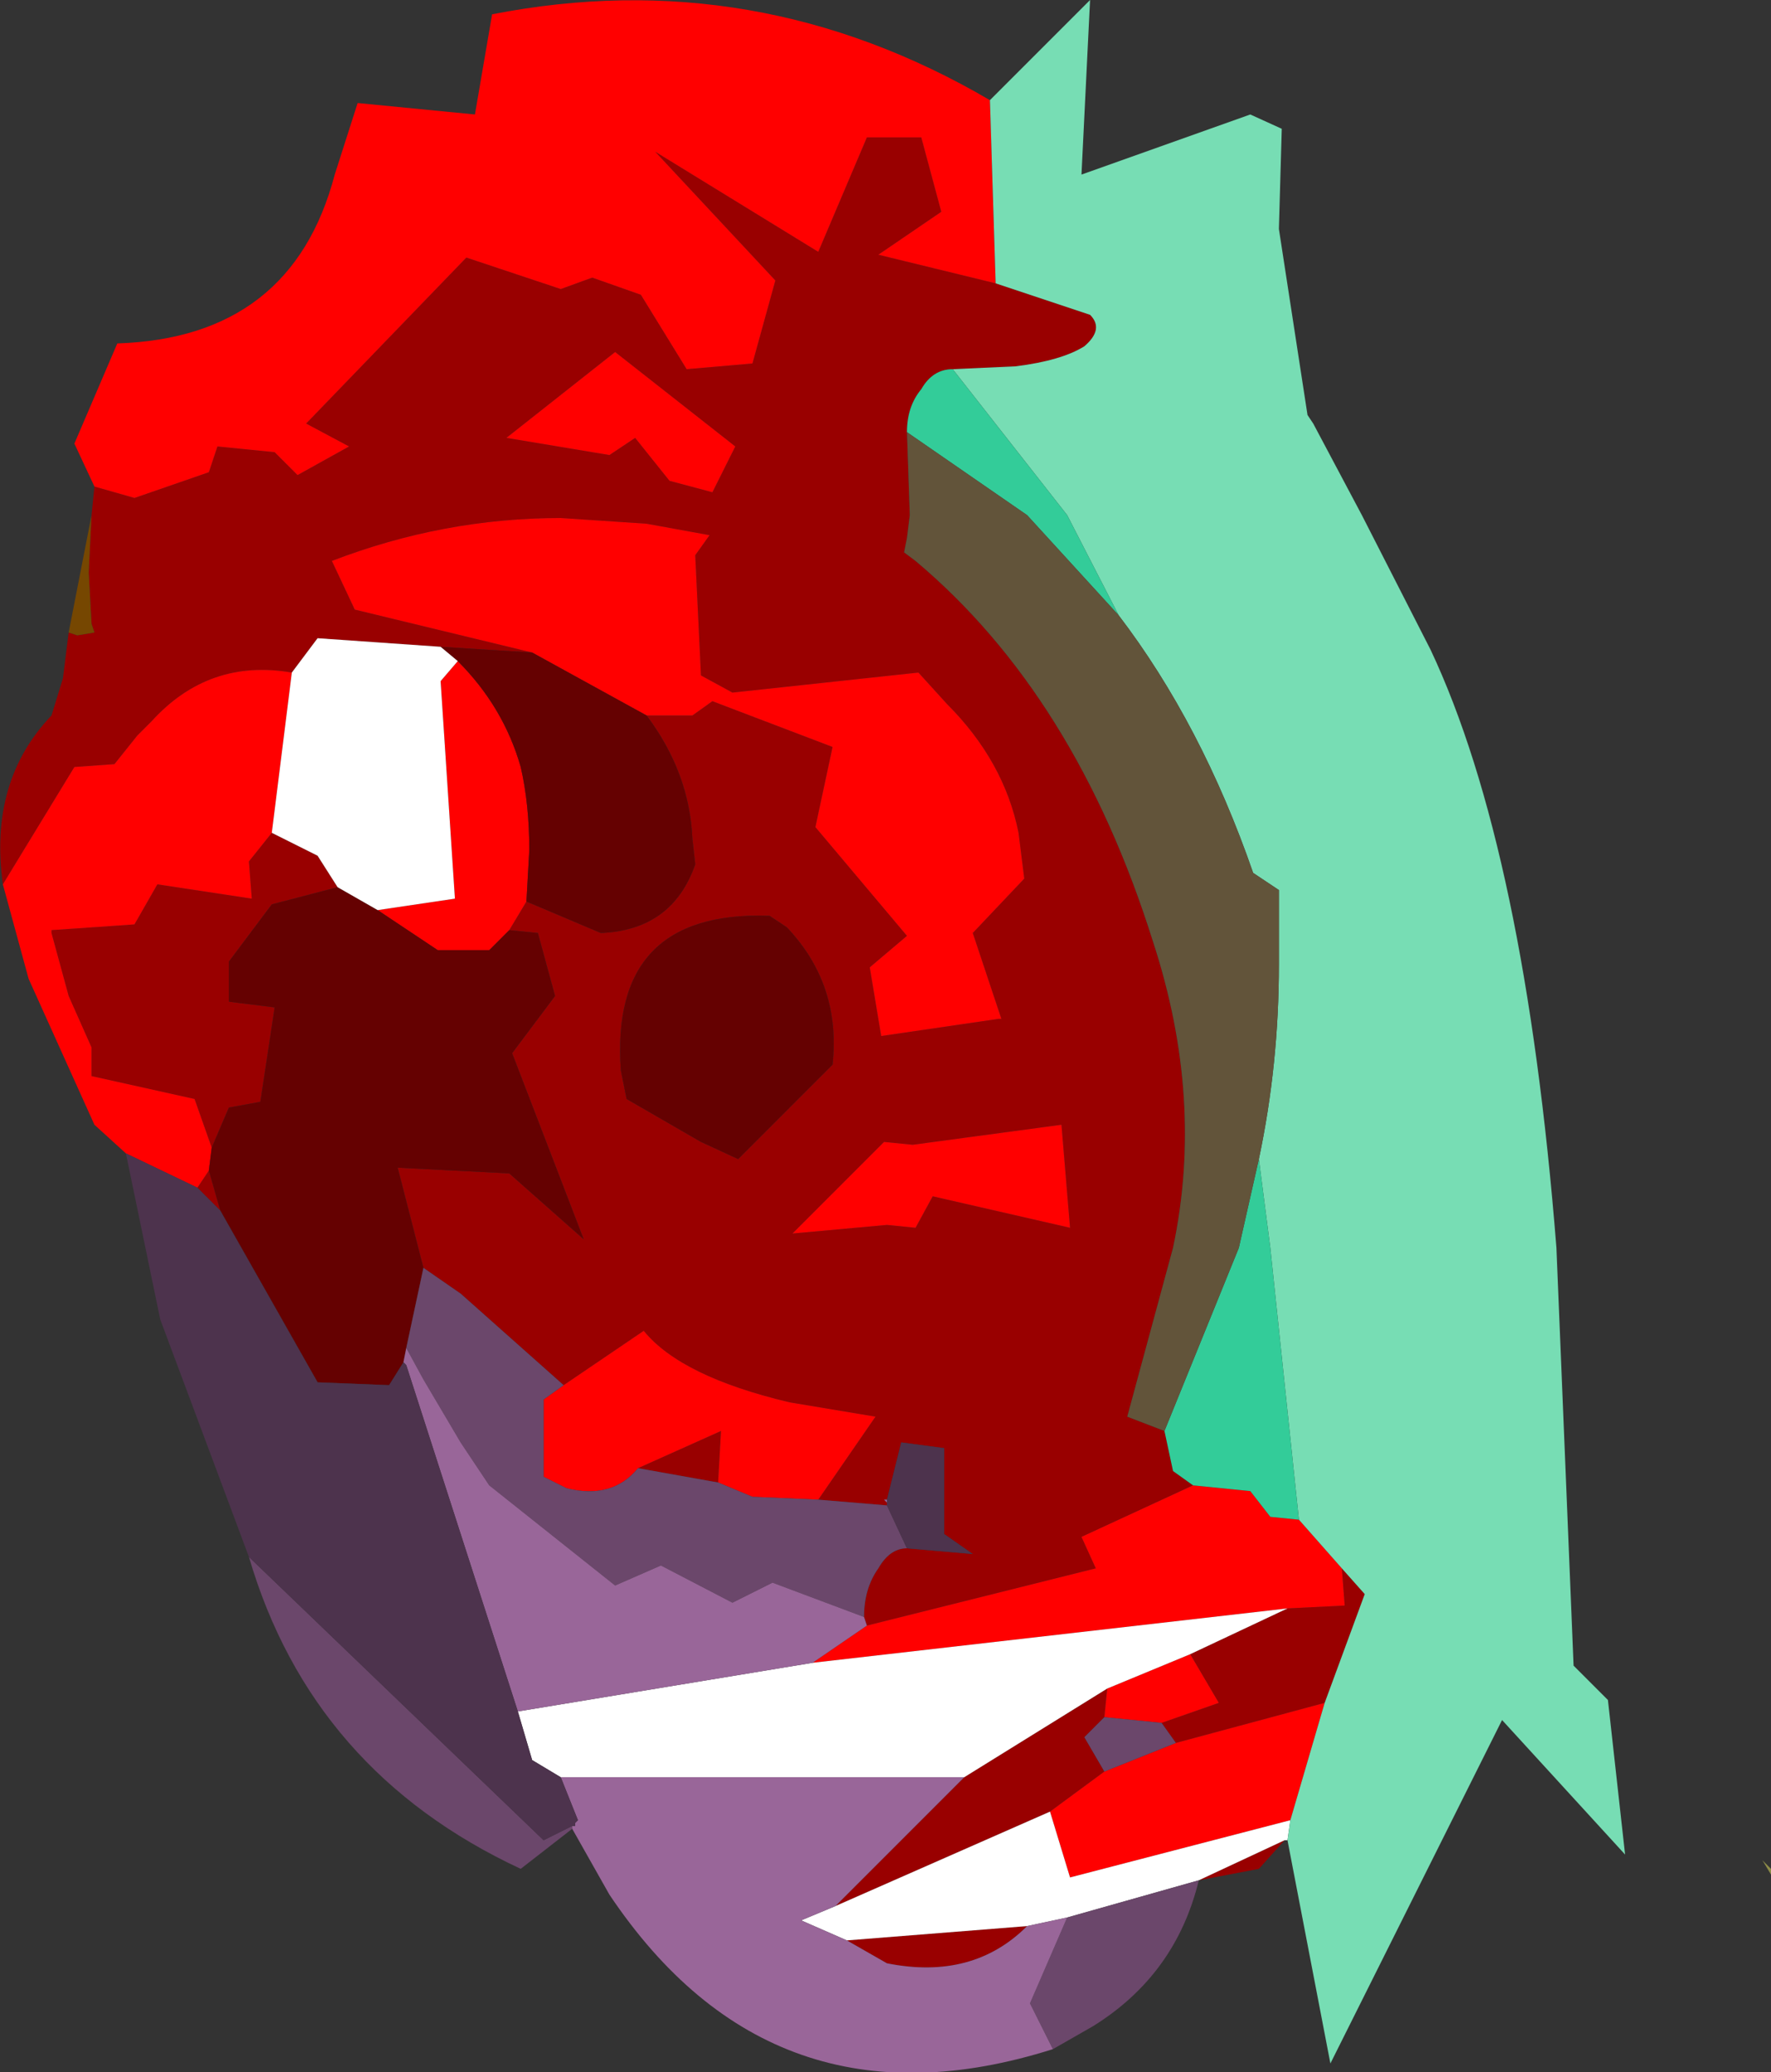 <?xml version="1.0" encoding="UTF-8" standalone="no"?>
<svg xmlns:ffdec="https://www.free-decompiler.com/flash" xmlns:xlink="http://www.w3.org/1999/xlink" ffdec:objectType="frame" height="36.2px" width="30.95px" xmlns="http://www.w3.org/2000/svg">
  <rect width="100%" height="100%" fill="#333333" stroke="none"/>
  <g transform="matrix(1.0, 0.0, 0.0, 1.0, 14.25, 17.85)">
    <use ffdec:characterId="2344" height="36.2" transform="matrix(1.0, 0.0, 0.0, 1.0, -14.25, -17.85)" width="30.95" xlink:href="#shape0"/>
  </g>
  <defs>
    <g id="shape0" transform="matrix(1.0, 0.0, 0.0, 1.0, 14.25, 17.85)">
      <path d="M16.7 14.9 L16.55 14.65 16.7 14.8 16.7 14.9" fill="#8d8c47" fill-rule="evenodd" stroke="none"/>
      <path d="M-12.6 -9.35 L-11.9 -9.15 -10.6 -9.6 -10.45 -10.05 -9.45 -9.95 -9.05 -9.55 -8.15 -10.05 -8.9 -10.45 -6.1 -13.35 -4.45 -12.8 -3.9 -13.0 -3.05 -12.7 -2.25 -11.4 -1.1 -11.5 -0.7 -12.95 -2.8 -15.2 0.05 -13.45 0.9 -15.45 1.85 -15.45 2.2 -14.15 1.1 -13.4 3.15 -12.9 4.8 -12.35 Q5.05 -12.1 4.7 -11.8 4.3 -11.55 3.5 -11.45 L2.4 -11.4 Q2.05 -11.4 1.85 -11.05 1.6 -10.75 1.6 -10.3 L1.65 -8.85 1.6 -8.45 1.55 -8.2 1.75 -8.05 Q4.55 -5.7 5.9 -1.4 6.8 1.35 6.25 3.95 L5.45 6.9 6.1 7.15 6.25 7.85 6.6 8.1 4.65 9.0 4.9 9.55 0.9 10.55 0.85 10.4 Q0.85 9.9 1.1 9.55 1.3 9.2 1.6 9.2 L2.75 9.3 2.25 8.95 2.25 7.45 1.5 7.35 1.25 8.35 1.2 8.35 1.25 8.4 1.25 8.45 0.05 8.35 1.05 6.9 -0.45 6.65 Q-2.35 6.2 -3.0 5.4 L-4.4 6.35 -6.2 4.75 -6.85 4.3 -7.3 2.55 -5.35 2.65 -4.05 3.8 -5.3 0.55 -4.55 -0.45 -4.85 -1.55 -5.35 -1.6 -5.05 -2.1 -3.75 -1.55 Q-2.5 -1.6 -2.1 -2.75 L-2.15 -3.2 Q-2.2 -4.35 -2.95 -5.35 L-2.15 -5.35 -1.8 -5.6 0.3 -4.8 0.0 -3.4 1.6 -1.5 0.95 -0.95 1.15 0.25 3.2 -0.05 3.25 -0.05 2.75 -1.55 3.65 -2.5 3.55 -3.3 Q3.3 -4.55 2.3 -5.55 L1.8 -6.1 -1.45 -5.75 -2.0 -6.05 -2.1 -8.15 -1.85 -8.5 -2.95 -8.7 -4.45 -8.8 Q-6.5 -8.8 -8.45 -8.05 L-8.05 -7.2 -4.95 -6.45 -6.55 -6.55 -8.7 -6.7 -9.15 -6.1 Q-10.6 -6.35 -11.6 -5.25 L-11.85 -5.0 -12.25 -4.5 -12.95 -4.45 -14.2 -2.4 Q-14.45 -4.2 -13.35 -5.35 L-13.15 -6.0 -13.05 -6.8 -12.9 -6.75 -12.6 -6.8 -12.65 -6.95 -12.7 -7.85 -12.65 -8.85 -12.6 -9.35 M8.2 14.3 L7.75 14.8 6.7 15.0 8.2 14.3 M-10.55 2.2 L-10.85 1.35 -12.65 0.95 -12.65 0.45 -13.05 -0.45 -13.35 -1.55 -13.35 -1.6 -11.9 -1.7 -11.5 -2.4 -9.85 -2.15 -9.9 -2.8 -9.5 -3.3 -8.7 -2.9 -8.35 -2.35 -9.5 -2.05 -10.25 -1.05 -10.25 -0.35 -9.45 -0.25 -9.7 1.4 -10.25 1.5 -10.55 2.2 M-10.6 2.6 L-10.4 3.3 -10.8 2.9 -10.6 2.6 M-2.55 -9.45 L-1.8 -9.25 -1.4 -10.05 -3.5 -11.7 -5.4 -10.2 -3.6 -9.9 -3.15 -10.2 -2.55 -9.45 M-0.8 -1.85 Q-3.6 -1.95 -3.4 0.85 L-3.3 1.35 -2.0 2.1 -1.35 2.4 0.3 0.75 Q0.45 -0.65 -0.5 -1.65 L-0.8 -1.85 M-1.7 8.05 L-3.1 7.8 -1.65 7.15 -1.7 8.05 M2.6 13.2 L5.1 11.65 5.05 12.15 4.7 12.5 5.05 13.1 4.1 13.8 0.35 15.45 2.6 13.2 M6.55 11.05 L8.25 10.25 9.25 10.2 9.2 9.55 9.6 10.0 8.9 11.9 6.3 12.6 6.05 12.25 7.05 11.9 6.55 11.05 M1.2 2.1 L-0.4 3.7 1.25 3.55 1.75 3.6 2.05 3.05 4.45 3.6 4.3 1.8 1.7 2.15 1.2 2.1 M0.55 16.05 L3.7 15.8 Q2.75 16.75 1.25 16.45 L0.55 16.05" fill="#990000" fill-rule="evenodd" stroke="none"/>
      <path d="M3.15 -12.9 L1.1 -13.4 2.2 -14.15 1.85 -15.45 0.9 -15.45 0.05 -13.45 -2.8 -15.2 -0.7 -12.95 -1.1 -11.5 -2.25 -11.4 -3.05 -12.7 -3.9 -13.0 -4.45 -12.8 -6.1 -13.35 -8.9 -10.45 -8.15 -10.05 -9.05 -9.55 -9.45 -9.95 -10.45 -10.05 -10.6 -9.6 -11.9 -9.15 -12.6 -9.35 -12.95 -10.1 -12.2 -11.85 Q-9.15 -11.95 -8.4 -14.8 L-8.0 -16.05 -5.95 -15.85 -5.65 -17.6 Q-1.05 -18.5 3.05 -16.1 L3.15 -12.9 M-14.2 -2.4 L-12.95 -4.45 -12.25 -4.5 -11.85 -5.0 -11.6 -5.25 Q-10.6 -6.35 -9.15 -6.1 L-9.5 -3.3 -9.9 -2.8 -9.85 -2.15 -11.5 -2.4 -11.9 -1.7 -13.35 -1.6 -13.35 -1.55 -13.05 -0.45 -12.65 0.45 -12.65 0.95 -10.85 1.35 -10.55 2.2 -10.6 2.6 -10.8 2.9 -12.05 2.3 -12.6 1.8 -13.75 -0.75 -14.2 -2.4 M-4.95 -6.45 L-8.05 -7.2 -8.45 -8.05 Q-6.5 -8.8 -4.45 -8.8 L-2.95 -8.7 -1.85 -8.5 -2.1 -8.15 -2.0 -6.05 -1.45 -5.75 1.8 -6.1 2.3 -5.55 Q3.3 -4.55 3.55 -3.3 L3.65 -2.5 2.75 -1.55 3.25 -0.05 3.2 -0.05 1.15 0.25 0.95 -0.95 1.6 -1.5 0.0 -3.4 0.3 -4.8 -1.8 -5.6 -2.15 -5.35 -2.95 -5.35 -4.95 -6.45 M-5.05 -2.1 L-5.35 -1.6 -5.7 -1.25 -6.6 -1.25 -7.65 -1.95 -6.3 -2.15 -6.55 -5.95 -6.25 -6.3 Q-5.45 -5.5 -5.15 -4.45 -5.0 -3.8 -5.0 -3.0 L-5.05 -2.1 M-4.4 6.35 L-3.0 5.4 Q-2.35 6.2 -0.45 6.65 L1.05 6.9 0.05 8.35 -1.1 8.3 -1.7 8.05 -1.65 7.15 -3.1 7.8 Q-3.55 8.35 -4.35 8.15 L-4.75 7.95 -4.75 6.6 -4.4 6.35 M0.9 10.55 L4.9 9.55 4.65 9.0 6.6 8.1 7.6 8.2 7.95 8.65 8.45 8.7 9.2 9.55 9.25 10.2 8.25 10.25 -0.05 11.2 0.9 10.55 M-2.55 -9.45 L-3.15 -10.2 -3.6 -9.9 -5.4 -10.2 -3.5 -11.7 -1.4 -10.05 -1.8 -9.25 -2.55 -9.45 M5.1 11.65 L6.55 11.05 7.05 11.9 6.05 12.25 5.05 12.15 5.1 11.65 M8.9 11.9 L8.3 13.95 4.45 14.95 4.1 13.8 5.05 13.1 6.3 12.6 8.9 11.9 M1.2 2.1 L1.7 2.15 4.3 1.8 4.45 3.6 2.05 3.05 1.75 3.6 1.25 3.55 -0.4 3.7 1.2 2.1" fill="#ff0000" fill-rule="evenodd" stroke="none"/>
      <path d="M-12.65 -8.85 L-12.7 -7.85 -12.65 -6.95 -12.6 -6.8 -12.9 -6.75 -13.05 -6.8 -12.65 -8.85" fill="#764701" fill-rule="evenodd" stroke="none"/>
      <path d="M-6.55 -6.55 L-4.95 -6.45 -2.95 -5.35 Q-2.2 -4.35 -2.15 -3.2 L-2.1 -2.75 Q-2.5 -1.6 -3.75 -1.55 L-5.05 -2.1 -5.0 -3.0 Q-5.0 -3.8 -5.15 -4.45 -5.45 -5.5 -6.25 -6.3 L-6.55 -6.55 M-5.35 -1.6 L-4.85 -1.55 -4.55 -0.45 -5.3 0.55 -4.05 3.8 -5.35 2.65 -7.3 2.55 -6.85 4.3 -7.15 5.7 -7.2 5.95 -7.45 6.35 -8.7 6.3 -10.4 3.3 -10.6 2.6 -10.55 2.2 -10.25 1.5 -9.7 1.4 -9.45 -0.25 -10.25 -0.35 -10.25 -1.05 -9.5 -2.05 -8.35 -2.35 -7.65 -1.95 -6.6 -1.25 -5.7 -1.25 -5.35 -1.6 M-0.8 -1.85 L-0.5 -1.65 Q0.45 -0.65 0.3 0.75 L-1.35 2.4 -2.0 2.1 -3.3 1.35 -3.4 0.85 Q-3.6 -1.95 -0.8 -1.85" fill="#650101" fill-rule="evenodd" stroke="none"/>
      <path d="M-9.15 -6.1 L-8.7 -6.7 -6.55 -6.55 -6.25 -6.3 -6.55 -5.95 -6.3 -2.15 -7.65 -1.95 -8.35 -2.35 -8.7 -2.9 -9.5 -3.3 -9.15 -6.1 M8.25 14.3 L8.2 14.3 6.7 15.0 4.4 15.65 3.7 15.8 0.55 16.05 -0.25 15.7 0.35 15.45 4.1 13.8 4.45 14.95 8.3 13.95 8.25 14.3 M-5.2 12.05 L-0.05 11.2 8.25 10.25 6.55 11.05 5.1 11.65 2.6 13.2 -4.45 13.2 -4.95 12.9 -5.2 12.05" fill="#ffffff" fill-rule="evenodd" stroke="none"/>
      <path d="M-6.85 4.3 L-6.2 4.75 -4.4 6.35 -4.75 6.6 -4.75 7.95 -4.35 8.15 Q-3.55 8.35 -3.1 7.8 L-1.7 8.05 -1.1 8.3 0.05 8.35 1.25 8.45 1.6 9.2 Q1.3 9.2 1.1 9.55 0.85 9.9 0.85 10.4 L-0.75 9.8 -1.45 10.15 -2.7 9.5 -3.5 9.85 -5.7 8.1 -6.2 7.35 -6.85 6.25 -7.15 5.7 -6.85 4.3 M6.7 15.0 Q6.3 16.65 4.85 17.55 L4.15 17.95 3.75 17.15 4.4 15.65 6.7 15.0 M-4.25 14.1 L-5.15 14.8 Q-8.8 13.1 -9.9 9.35 L-4.75 14.3 -4.25 14.05 -4.25 14.1 M5.05 12.15 L6.05 12.25 6.3 12.6 5.05 13.1 4.7 12.5 5.05 12.15" fill="#6b476b" fill-rule="evenodd" stroke="none"/>
      <path d="M1.25 8.4 L1.2 8.35 1.25 8.35 1.25 8.4 M0.85 10.4 L0.9 10.55 -0.05 11.2 -5.2 12.05 -7.15 6.0 -7.2 5.95 -7.15 5.7 -6.85 6.25 -6.2 7.35 -5.7 8.1 -3.5 9.85 -2.7 9.5 -1.45 10.15 -0.75 9.8 0.85 10.4 M4.15 17.95 Q-0.75 19.5 -3.6 15.25 L-4.25 14.1 -4.25 14.05 -4.2 14.05 -4.2 14.0 -4.15 13.95 -4.45 13.2 2.6 13.2 0.35 15.45 -0.25 15.7 0.55 16.05 1.25 16.45 Q2.75 16.75 3.7 15.8 L4.4 15.65 3.75 17.15 4.15 17.95" fill="#996699" fill-rule="evenodd" stroke="none"/>
      <path d="M1.25 8.45 L1.25 8.4 1.25 8.35 1.5 7.35 2.25 7.45 2.25 8.95 2.75 9.3 1.6 9.2 1.25 8.45 M-9.9 9.35 L-11.45 5.2 -12.05 2.3 -10.8 2.9 -10.4 3.3 -8.7 6.3 -7.45 6.35 -7.2 5.95 -7.15 6.0 -5.2 12.05 -4.95 12.9 -4.45 13.2 -4.15 13.95 -4.2 14.0 -4.2 14.05 -4.25 14.05 -4.75 14.3 -9.9 9.35" fill="#4d334d" fill-rule="evenodd" stroke="none"/>
      <path d="M3.15 -12.9 L3.05 -16.1 4.8 -17.85 4.65 -14.8 7.6 -15.85 8.15 -15.6 8.1 -13.85 8.6 -10.6 8.7 -10.45 9.55 -8.85 10.75 -6.5 Q12.4 -3.0 12.95 3.95 L13.25 11.25 13.85 11.85 14.15 14.55 12.0 12.2 9.0 18.2 8.25 14.3 8.3 13.95 8.9 11.9 9.6 10.0 9.2 9.55 8.45 8.7 7.95 3.95 7.75 2.4 Q8.1 0.75 8.1 -1.0 L8.1 -2.3 7.65 -2.6 Q6.75 -5.2 5.3 -7.1 L4.4 -8.85 2.4 -11.4 3.5 -11.45 Q4.3 -11.55 4.7 -11.8 5.05 -12.1 4.8 -12.35 L3.15 -12.9" fill="#77ddb4" fill-rule="evenodd" stroke="none"/>
      <path d="M6.6 8.1 L6.25 7.85 6.1 7.15 7.4 3.95 7.75 2.4 7.95 3.95 8.45 8.7 7.95 8.65 7.6 8.2 6.6 8.1 M1.6 -10.3 Q1.6 -10.75 1.85 -11.05 2.05 -11.4 2.4 -11.4 L4.4 -8.85 5.3 -7.1 3.7 -8.85 1.6 -10.3" fill="#33cc99" fill-rule="evenodd" stroke="none"/>
      <path d="M6.1 7.15 L5.45 6.9 6.25 3.95 Q6.8 1.35 5.9 -1.4 4.55 -5.7 1.75 -8.05 L1.55 -8.2 1.6 -8.45 1.65 -8.85 1.6 -10.3 3.7 -8.85 5.3 -7.1 Q6.75 -5.2 7.65 -2.6 L8.1 -2.3 8.1 -1.0 Q8.1 0.75 7.75 2.4 L7.4 3.95 6.1 7.15" fill="#62543a" fill-rule="evenodd" stroke="none"/>
    </g>
  </defs>
</svg>
